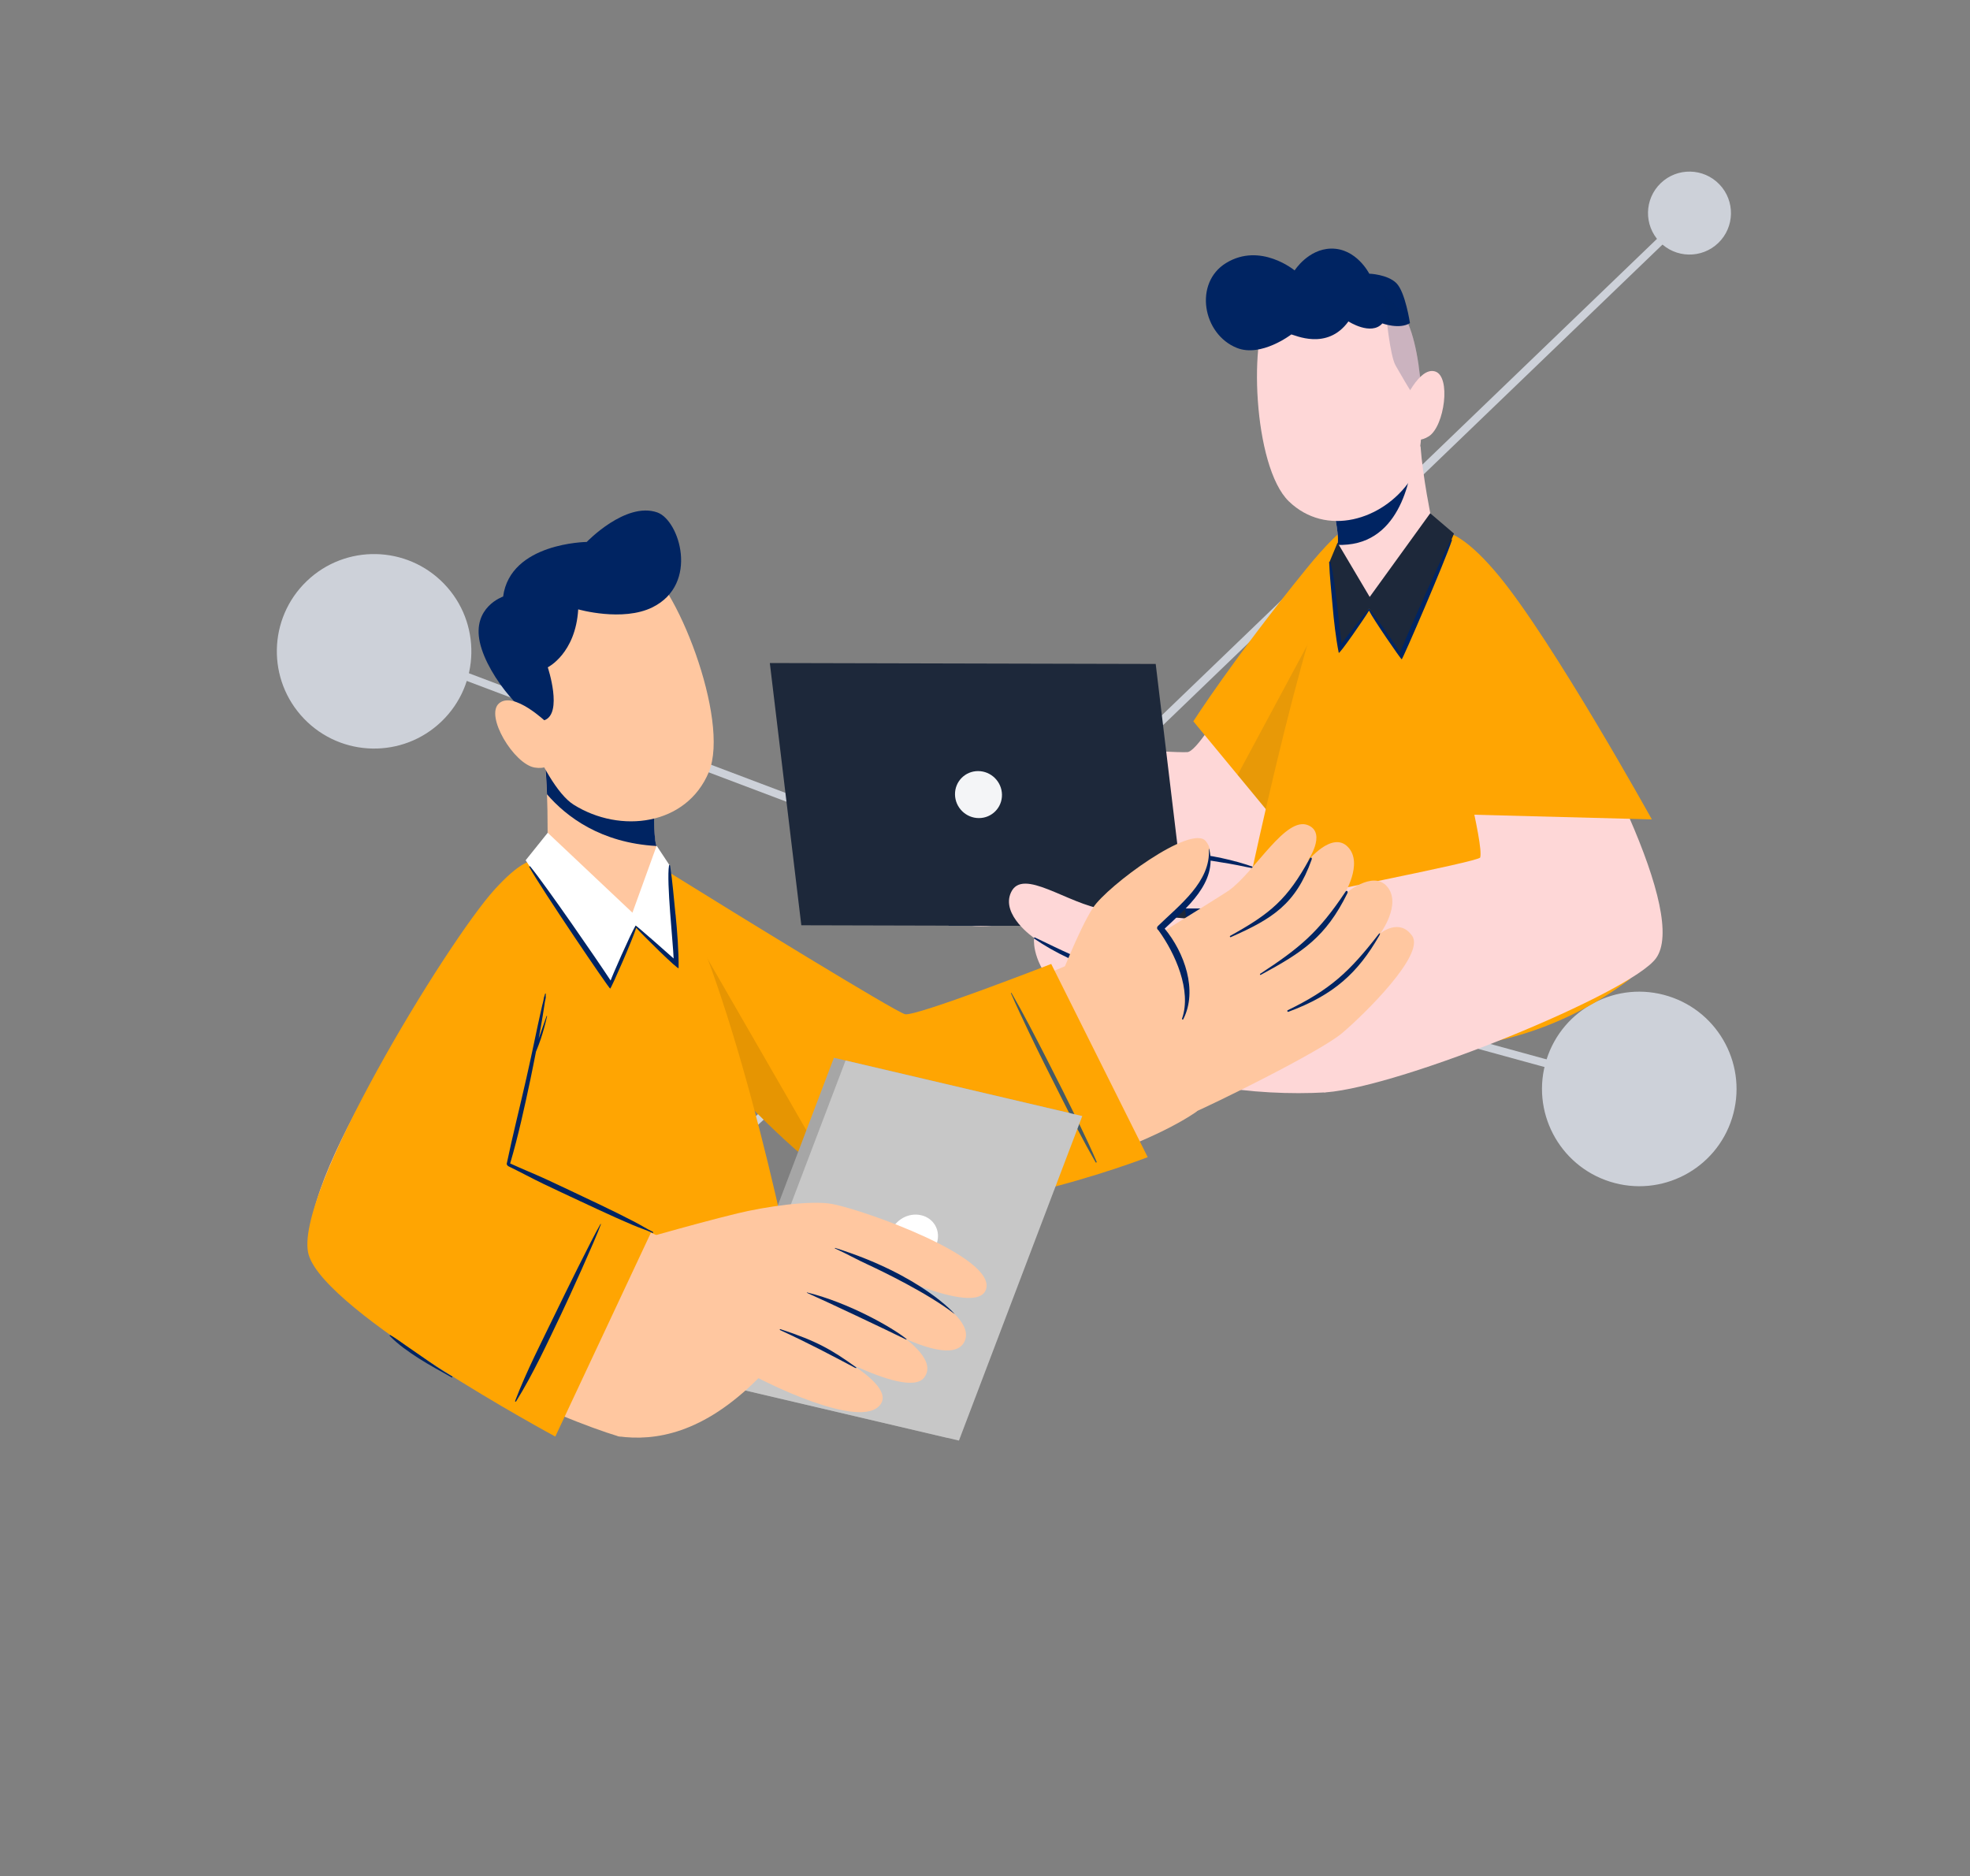 <svg width="737" height="702" viewBox="0 0 737 702" fill="none" xmlns="http://www.w3.org/2000/svg">
<rect x="0" y="0" width="737" height="702" fill="#808080" stroke="none"/>
<g clip-path="url(#clip0_824_132036)">
<path d="M647.98 418.369C654.007 399.202 643.351 378.768 624.18 372.729C605.009 366.691 584.582 377.334 578.556 396.502C572.529 415.67 583.185 436.104 602.356 442.142C621.527 448.181 641.954 437.537 647.98 418.369Z" fill="#CDD1D9"/>
<path d="M165.195 269.922C179.671 255.991 180.106 232.956 166.166 218.472C152.227 203.987 129.192 203.538 114.716 217.469C100.241 231.4 99.806 254.435 113.745 268.92C127.685 283.404 150.72 283.853 165.195 269.922Z" fill="#CDD1D9"/>
<path d="M202.276 493.581C197.364 486.554 187.687 484.836 180.663 489.745C173.639 494.653 171.927 504.329 176.84 511.356C181.752 518.383 191.429 520.101 198.453 515.193C205.477 510.284 207.189 500.608 202.276 493.581Z" fill="#CDD1D9"/>
<path d="M642.822 90.913C648.996 84.971 649.181 75.146 643.236 68.968C637.29 62.789 627.465 62.598 621.291 68.54C615.117 74.482 614.931 84.307 620.877 90.485C626.822 96.663 636.647 96.855 642.822 90.913Z" fill="#CDD1D9"/>
<path d="M196.311 497.021L198.321 499.209L324.624 383.188L322.614 381L196.311 497.021Z" fill="#CDD1D9"/>
<path d="M367.738 338.555L366.955 341.419L612.879 408.854L613.663 405.989L367.738 338.555Z" fill="#CDD1D9"/>
<path d="M153.321 243.55L152.272 246.328L333.389 314.775L334.438 311.996L153.321 243.55Z" fill="#CDD1D9"/>
<path d="M631.026 78.656L392.95 307.772L395.01 309.913L633.086 80.797L631.026 78.656Z" fill="#CDD1D9"/>
</g>
<g clip-path="url(#clip1_824_132036)">
<path d="M518.923 221.874C512.731 239.803 487.253 328.119 470.243 333.075C442.525 341.146 421.382 338.541 399.309 339.088C386.834 339.397 367.475 279.397 378.767 279.087C396.76 278.577 437.626 281.729 444.146 281.419C450.666 281.11 474.978 230.821 497.925 208.974C518.595 189.278 523.294 209.247 518.923 221.874Z" fill="#FED7D7"/>
<path d="M406.448 337.485C405.428 337.867 391.023 343.352 382.3 344.937C375.798 346.121 356.967 349.018 354.946 341.985C353.562 337.193 364.434 334.168 372.083 331.873C376.108 330.67 381.28 327.117 380.406 324.511C378.858 319.975 368.477 323.309 361.557 326.425C348.171 332.474 329.978 343.953 322.93 336.756C320.271 334.023 324.114 329.959 329.504 326.151C320.945 330.36 311.948 333.622 308.871 330.706C307.104 329.048 307.213 327.026 308.525 324.858C305.957 325.404 303.79 325.022 302.424 323.254C300.093 320.248 301.786 316.349 305.064 312.486C304.154 312.304 303.389 311.739 302.843 310.682C298.18 301.663 328.375 280.272 338.191 278.996C367.075 275.188 396.632 279.507 396.632 279.507C406.794 289.491 406.485 337.466 406.466 337.485H406.448Z" fill="#FED7D7"/>
<path d="M367.675 307.256C360.937 307.62 354.144 309.424 348.134 312.558C340.504 316.548 335.186 321.577 328.63 326.515C328.466 326.642 328.648 326.916 328.83 326.788C331.963 324.438 344.82 315.71 348.116 313.779C354.144 310.207 360.7 307.948 367.712 307.365C367.785 307.365 367.766 307.237 367.712 307.256H367.675Z" fill="#002462"/>
<path d="M363.651 294.756C356.039 296.014 348.226 297.289 340.996 300.077C333.074 303.138 326.536 308.786 320.144 314.216C316.301 317.478 312.513 320.812 308.816 324.237C308.67 324.383 308.852 324.656 309.016 324.511C315.536 318.899 322.22 313.469 329.067 308.276C335.514 303.375 342.489 299.84 350.302 297.745C354.709 296.56 359.189 295.722 363.669 294.884C363.76 294.884 363.742 294.738 363.669 294.756H363.651Z" fill="#002462"/>
<path d="M356.822 283.478C349.464 284.207 343.054 284.827 336.297 288.033C327.337 292.279 318.304 300.041 315.135 302.792C311.639 305.835 308.233 309.005 304.882 312.212C304.755 312.34 304.973 312.576 305.119 312.449C312.75 305.452 320.854 298.911 329.322 292.953C333.365 290.11 337.681 287.724 342.416 286.23C347.097 284.754 352.014 284.171 356.84 283.515C356.876 283.515 356.858 283.46 356.84 283.46L356.822 283.478Z" fill="#002462"/>
<path d="M446.44 269.885L491.095 323.982C491.095 323.982 516.937 252.649 522.182 221.072C527.646 188.166 516.737 178.345 488.873 212.618C461.429 246.399 446.44 269.885 446.44 269.885Z" fill="#FFA502"/>
<path opacity="0.1" d="M522.183 221.054C516.938 252.649 491.114 323.982 491.114 323.982L463.013 289.928L516.045 191.19C523.202 191.628 525.224 202.797 522.183 221.036V221.054Z" fill="#1D283A"/>
<path d="M609.835 366.254C588.254 382.744 561.283 392.51 532.035 392.51C505.009 392.51 479.932 384.165 459.262 369.88C468.568 321.669 491.496 218.176 503.862 202.05C507.249 197.623 518.486 196.384 528.029 197.568C530.687 197.896 533.201 198.406 535.386 199.08C535.422 199.099 535.514 199.117 535.641 199.135C537.863 199.864 539.739 200.757 541.032 201.795C560.882 217.647 594.61 316.749 609.817 366.273L609.835 366.254Z" fill="#FFA502"/>
<path d="M564.16 222.075C599.272 279.069 631.233 342.367 619.541 358.529C610.108 371.575 524.568 406.522 496.049 408.709C486.979 409.401 464.524 342.677 479.531 337.284C483.792 335.753 553.342 322.452 553.761 320.831C555.109 315.674 545.748 280.873 537.134 241.225C526.043 190.207 549.318 197.933 564.178 222.057L564.16 222.075Z" fill="#FED7D7"/>
<path d="M445.603 349.091C449.846 347.561 452.359 344.19 444.747 341.657C437.062 339.088 404.882 335.572 407.067 324.421C409.234 313.215 454.017 320.995 467.038 324.111C488.91 329.322 498.671 346.54 498.671 346.54C477.874 347.779 461.975 348.763 445.585 349.073L445.603 349.091Z" fill="#FED7D7"/>
<path d="M421.473 318.59C425.771 318.189 430.105 318.189 434.421 318.335C438.737 318.463 443.053 318.864 447.333 319.392C455.893 320.54 464.434 322.435 472.429 325.714C470.298 325.314 468.24 324.712 466.109 324.366C464.015 323.892 461.902 323.51 459.79 323.127C455.565 322.435 451.34 321.706 447.096 321.196C442.853 320.613 438.592 320.175 434.33 319.72C432.199 319.501 430.05 319.301 427.92 319.137C425.771 318.9 423.64 318.772 421.473 318.59Z" fill="#002462"/>
<path d="M354.933 339.701L354.917 346.333L503.031 346.696L503.047 340.063L354.933 339.701Z" fill="#1D283A"/>
<path d="M354.927 339.689L354.909 346.322L455.601 346.577L450.538 339.926L354.927 339.689Z" fill="#002462"/>
<path d="M444.128 346.559L299.783 346.194L288 248.076L432.363 248.422L444.128 346.559Z" fill="#1D283A"/>
<path d="M374.851 297.327C374.924 302.173 371.045 306.109 366.201 306.091C361.356 306.091 357.35 302.137 357.277 297.272C357.204 292.407 361.083 288.49 365.927 288.508C370.772 288.508 374.778 292.462 374.851 297.327Z" fill="#F4F5F7"/>
<path d="M495.867 408.727C470.407 410.167 433.838 406.413 410.072 389.96C405.41 386.735 404.335 382.544 404.335 382.544C393.554 375.365 393.7 368.114 393.7 368.114C385.705 358.347 386.87 350.95 386.87 350.95C386.87 350.95 374.304 342.386 378.22 333.914C382.591 324.402 399.382 338.305 413.295 340.291C445.166 344.846 492.37 347.051 501.694 347.451L495.867 408.727Z" fill="#FED7D7"/>
<path d="M443.308 368.496C433.947 366.966 424.732 365.709 415.626 362.921C405.647 359.86 396.559 355.25 387.18 350.768C386.889 350.622 386.67 351.023 386.925 351.205C402.623 361.992 424.259 368.442 443.235 368.915C443.69 368.915 443.763 368.569 443.29 368.496H443.308Z" fill="#002462"/>
<path d="M443.363 388.138C434.348 386.152 418.522 382.544 393.827 367.786C393.754 367.731 393.645 367.859 393.718 367.931C408.469 379.647 424.75 386.097 443.272 388.575C443.854 388.648 443.964 388.284 443.363 388.138Z" fill="#002462"/>
<path d="M443.18 398.706C427.974 394.734 418.886 390.306 404.39 382.453C404.317 382.417 404.208 382.544 404.299 382.599C419.851 393.24 426.699 395.335 443.126 399.234C443.69 399.362 443.781 398.852 443.18 398.688V398.706Z" fill="#002462"/>
<path d="M547.879 304.741L617.975 306.582C617.975 306.582 581.17 240.24 560.809 215.533C539.593 189.787 525.024 191.573 532.563 235.102C539.993 277.993 547.861 304.723 547.861 304.723L547.879 304.741Z" fill="#FFA502"/>
<path d="M509.125 226.794C517.921 228.179 531.743 213.875 536.788 202.724C537.134 201.959 535.422 194.307 533.783 184.923C532.818 179.22 531.871 172.843 531.434 166.976L495.266 178.71C495.266 178.71 499.819 190.753 500.529 201.012C500.583 201.868 500.547 202.67 500.456 203.435C500.456 203.544 500.438 203.69 500.438 203.836C500.037 208.482 500.638 225.446 509.125 226.794Z" fill="#FED7D7"/>
<path d="M528.902 167.814C528.411 175.685 525.223 201.704 504.244 203.745C502.878 203.891 501.603 203.927 500.438 203.836C500.438 203.672 500.456 203.563 500.456 203.435C500.565 202.652 500.583 201.85 500.529 200.994C499.818 190.754 495.284 178.692 495.284 178.692L528.902 167.796V167.814Z" fill="#002462"/>
<path d="M525.734 119.038C532.654 130.863 534.694 169.308 527.591 179.676C517.283 194.708 496.031 200.976 482.172 187.584C468.731 174.592 466.965 124.449 475.306 114.574C487.599 100.034 515.517 101.564 525.752 119.038H525.734Z" fill="#FED7D7"/>
<path d="M527.482 120.896C527.482 120.896 525.752 109.253 522.401 105.937C519.05 102.62 512.257 102.402 512.257 102.402C512.257 102.402 507.449 92.836 497.943 93.018C489.402 93.182 484.339 101.181 484.339 101.181C484.339 101.181 471.554 90.558 458.715 98.393C446.532 105.827 449.883 125.086 462.776 130.188C471.827 133.778 483.082 125.141 483.082 125.141C484.23 125.214 496.431 131.354 504.463 120.258C504.463 120.258 512.949 125.761 517.156 121.005C517.156 121.005 523.53 123.356 527.482 120.896Z" fill="#002462"/>
<path opacity="0.2" d="M531.998 151.634C529.613 150.213 524.477 140.757 522.146 136.821C520.033 133.25 518.504 118.127 517.866 110.602C521.017 112.788 523.712 115.612 525.734 119.056C529.358 125.233 531.652 138.716 531.998 151.634Z" fill="#002462"/>
<path d="M525.023 150.941C525.023 150.941 530.797 137.167 536.861 138.97C542.944 140.774 540.412 159.487 534.548 163.24C528.684 166.994 525.115 161.637 525.115 161.637L525.023 150.941Z" fill="#FED7D7"/>
<path d="M500.383 203.034L512.421 223.35L535.058 192.047L543.964 199.645C543.964 199.645 524.332 246.891 523.876 244.96L512.203 227.741L501.349 242.591L497.488 210.012L500.402 203.034H500.383Z" fill="#1D283A"/>
<path d="M498.526 226.593C498.07 221.2 497.451 215.77 497.251 210.34C497.251 210.14 497.524 210.012 497.615 210.231C499.473 215.242 501.112 235.904 501.858 240.805C501.858 240.787 501.895 240.769 501.913 240.732C502.368 240.094 512.075 227.577 512.203 227.723C514.57 230.383 523.13 242.919 523.749 244.085C526.845 236.578 538.937 209.174 542.853 201.94C542.962 201.74 543.272 201.849 543.199 202.086C540.649 209.903 524.732 246.745 524.404 246.69C524.204 246.891 513.605 231.458 512.166 228.47C510.6 231.112 501.003 245.032 500.839 244.249C499.764 238.928 498.981 232.004 498.526 226.593Z" fill="#002462"/>
</g>
<g clip-path="url(#clip2_824_132036)">
<path d="M227.208 346.934C239.189 364.651 301.808 449.472 335.574 448.198C376.491 446.656 426.45 430.296 447.268 416.197C458.921 408.305 418.579 351.723 407.214 357.498C389.294 366.624 347.637 379.798 340.424 381.381C333.231 382.963 281.011 343.954 249.609 326.854C221.331 311.439 218.762 334.438 227.208 346.934Z" fill="#FFC7A0"/>
<path d="M445.275 416.834C453.002 413.607 493.775 393.609 502.16 386.498C510.524 379.387 533.131 357.19 528.342 350.222C523.554 343.255 516.402 349.236 516.402 349.236C516.402 349.236 524.458 338.343 518.991 331.766C513.525 325.189 502.736 334.849 502.736 334.849C502.736 334.849 510.196 323.051 504.277 316.906C498.358 310.74 489.131 322.27 489.131 322.27C489.131 322.27 496.468 311.809 489.439 308.788C481.013 305.15 469.669 325.949 459.846 333.102C457.606 334.725 412.25 362.821 412.25 362.821L445.275 416.834Z" fill="#FFC7A0"/>
<path d="M489.932 321.304C481.568 336.595 475.259 341.816 460.257 350.14C459.969 350.304 460.133 350.777 460.462 350.633C475.896 343.809 484.733 338.383 490.693 321.653C490.981 320.831 490.323 320.564 489.932 321.284V321.304Z" fill="#002462"/>
<path d="M503.373 333.636C493.303 348.742 486.501 354.497 471.437 364.362C471.231 364.506 471.437 364.876 471.663 364.753C487.261 356.306 495.954 350.674 504.051 334.252C504.421 333.513 503.825 332.937 503.373 333.615V333.636Z" fill="#002462"/>
<path d="M515.621 349.708C504.812 363.643 497.639 370.261 481.774 377.968C481.404 378.153 481.63 378.708 482.02 378.564C498.955 372.275 507.956 364.095 515.991 350.078C516.546 349.133 516.279 348.824 515.601 349.708H515.621Z" fill="#002462"/>
<path d="M395.747 368.205C395.747 368.205 403.536 347.817 408.941 339.596C414.346 331.395 445.707 308.212 451.091 314.706C458.058 323.092 442.583 340.027 433.91 347.344C433.91 347.344 450.022 366.726 441.555 381.277C433.088 395.828 395.747 368.185 395.747 368.185V368.205Z" fill="#FFC7A0"/>
<path d="M452.242 317.666C453.064 329.895 441.083 338.754 433.212 346.461C432.616 347.057 432.883 347.735 433.417 348.105C439.623 356.676 445.892 370.569 442.213 381.133C442.11 381.442 442.521 381.647 442.686 381.339C448.173 370.569 443.117 356.408 435.719 347.447C443.919 339.658 455.551 330.245 452.365 317.646C452.365 317.584 452.242 317.584 452.242 317.646V317.666Z" fill="#002462"/>
<path d="M393.281 360.684L429.369 432.968C429.369 432.968 350.309 463.571 319.523 446.368C288.738 429.166 241.162 370.076 231.257 356.594C209.575 327.1 226.592 311.624 250.76 326.669C274.928 341.713 334.731 378.441 338.574 379.469C342.417 380.496 393.281 360.663 393.281 360.663V360.684Z" fill="#FFA502"/>
<path opacity="0.1" d="M312.721 442.073C282.182 421.006 240.463 369.11 231.257 356.573C211.589 329.793 223.756 314.584 244.286 323.298L312.721 442.073Z" fill="black"/>
<path d="M409.886 434.9C405.303 426.946 401.131 418.745 397.001 410.545C392.849 402.324 388.698 394.123 384.752 385.82C382.533 381.113 380.272 376.427 378.217 371.659C378.155 371.535 378.361 371.412 378.422 371.535C383.005 379.469 387.198 387.649 391.39 395.829C395.583 404.009 399.693 412.251 403.741 420.513C406.022 425.178 408.221 429.905 410.277 434.674C410.379 434.9 410.009 435.146 409.886 434.92V434.9Z" fill="#455A64"/>
<path d="M298.685 487.228C276.305 501.389 249.753 509.589 221.29 509.589C187.422 509.589 156.287 497.977 131.605 478.493C139.517 437.305 158.979 367.015 199.3 320.709C210.562 307.761 241.245 311.563 244.8 316.742C268.865 351.703 290.218 442.916 298.664 487.207L298.685 487.228Z" fill="#FFA502"/>
<path d="M265.844 517.215L354.399 537.993L400.556 416.547L311.981 395.768L265.844 517.215Z" fill="#A6A6A6"/>
<path d="M270.201 518.222L358.755 539.001L404.892 417.575L316.338 396.796L270.201 518.222Z" fill="#C7C7C7"/>
<path d="M350.473 465.154C348.932 469.82 343.835 472.697 339.088 471.567C334.341 470.457 331.71 465.771 333.252 461.105C334.793 456.44 339.89 453.563 344.637 454.693C349.405 455.803 352.015 460.489 350.473 465.154Z" fill="white"/>
<path d="M183.353 337.336C157.746 372.995 102.649 454.446 118.905 473.252C145.642 504.184 210.871 531.272 231.319 537.397C240.135 540.048 271.722 475.924 263.399 470.662C253.411 464.332 189.497 439.216 189.189 436.133C188.84 432.742 200.821 388.883 204.746 354.251C209.617 311.296 194.06 322.456 183.373 337.316L183.353 337.336Z" fill="#FFC7A0"/>
<path d="M231.278 466.182C231.278 466.182 258.158 458.289 275.976 453.973C285.923 451.548 303.329 448.938 311.447 450.5C323.593 452.843 372.853 470.395 368.867 482.439C365.25 493.332 324.826 472.882 324.826 472.882C324.826 472.882 367.428 489.92 360.667 502.252C353.885 514.563 311.303 485.378 311.303 485.378C311.303 485.378 354.686 503.875 345.706 515.467C338.903 524.243 298.849 499.97 298.849 499.97C298.849 499.97 336.026 516.125 329.429 525.435C322.134 535.732 283.744 515.652 283.744 515.652C262.988 536.513 244.965 539.288 231.339 537.418C228.174 536.986 231.298 466.182 231.298 466.182H231.278Z" fill="#FFC7A0"/>
<path d="M312.454 466.922C344.801 477.075 357.543 491.975 357.132 491.647C347.226 483.919 329.819 475.533 324.928 473.272C320.037 471.012 317.263 469.367 312.372 467.107C312.248 467.045 312.351 466.88 312.474 466.922H312.454Z" fill="#002462"/>
<path d="M301.973 483.59C317.591 487.413 333.888 496.764 338.985 500.875C339.396 501.203 339.17 501.286 338.677 501.06C332.532 497.997 308.159 486.467 301.89 483.734C301.788 483.692 301.87 483.569 301.973 483.59Z" fill="#002462"/>
<path d="M291.965 497.319C305.672 501.779 311.365 505.17 320.222 511.542C320.654 511.85 320.284 511.994 319.791 511.727C310.481 506.815 303.226 502.91 291.821 497.648C291.636 497.566 291.738 497.237 291.944 497.299L291.965 497.319Z" fill="#002462"/>
<path d="M243.731 460.756L207.747 537.5C207.747 537.5 121.967 491.277 115.493 469.532C109.02 447.787 167.343 352.258 185.079 332.774C202.794 313.289 208.548 321.264 208.055 343.502C207.562 365.74 190.073 435.044 190.504 436.339C190.936 437.634 243.752 460.735 243.752 460.735L243.731 460.756Z" fill="#FFA502"/>
<path d="M196.875 403.619C198.047 398.419 199.177 393.219 200.266 387.999C200.841 385.286 201.396 382.573 202.013 379.881C202.301 378.627 202.568 377.394 202.855 376.14C202.999 375.523 203.205 374.907 203.308 374.29C203.678 372.009 203.349 374.023 203.924 371.824C203.965 371.68 204.191 371.721 204.191 371.865C204.047 373.304 204.335 372.728 204.068 373.818C203.862 374.64 203.76 375.441 203.636 376.284C203.451 377.538 203.246 378.791 203.04 380.066C202.629 382.635 202.157 385.204 201.684 387.773C201.622 388.102 201.54 388.451 201.479 388.78C201.52 388.677 201.54 388.595 201.561 388.492C202.506 385.718 203.493 382.943 204.479 380.168C204.52 380.045 204.705 380.107 204.664 380.23C204.006 383.107 203.246 385.923 202.321 388.718C201.787 390.342 201.15 391.925 200.513 393.487C199.834 396.919 199.177 400.331 198.458 403.742C196.217 414.307 193.916 424.953 190.854 435.311C195.334 437.367 199.937 439.217 204.417 441.272C208.918 443.348 213.398 445.485 217.858 447.602C222.338 449.719 226.818 451.836 231.236 454.035C233.353 455.083 235.449 456.173 237.546 457.241C239.827 458.413 242.005 459.831 244.307 460.941C244.533 461.064 244.307 461.393 244.101 461.29C241.697 460.18 239.128 459.379 236.703 458.331C234.566 457.406 232.428 456.501 230.291 455.535C225.77 453.501 221.269 451.404 216.789 449.308C212.309 447.212 207.808 445.115 203.349 442.978C198.889 440.84 194.553 438.456 190.114 436.319C189.949 436.236 189.867 436.113 189.826 435.99C189.662 435.866 189.518 435.661 189.58 435.394C191.799 424.747 194.491 414.204 196.875 403.599V403.619Z" fill="#002462"/>
<path d="M207.973 491.03C210.644 485.481 221.516 463.304 224.64 458.002C224.681 457.92 224.845 457.961 224.804 458.063C222.811 463.695 212.72 485.892 210.049 491.462C204.726 502.581 199.588 513.864 193.073 524.346C192.95 524.531 192.621 524.428 192.703 524.202C197.04 512.816 202.691 501.985 207.973 491.03Z" fill="#002462"/>
<path d="M146.032 499.539C148.005 500.669 149.855 502.047 151.704 503.341C153.636 504.698 155.588 506.013 157.52 507.37C161.322 510.021 165.145 512.755 169.173 515.015C169.399 515.139 169.173 515.488 168.967 515.365C164.877 513.001 160.706 510.843 156.719 508.274C152.937 505.828 148.93 503.095 145.806 499.827C145.662 499.683 145.847 499.457 146.012 499.56L146.032 499.539Z" fill="#002462"/>
<path d="M240.998 344.611C231.545 348.003 213.193 335.054 205.24 323.771C204.705 322.99 204.973 314.152 204.808 303.403C204.685 296.888 204.377 289.612 203.637 283.015L246.218 288.379C246.218 288.379 243.711 302.684 245.088 314.193C245.211 315.159 245.417 316.043 245.684 316.865C245.705 316.988 245.766 317.132 245.787 317.317C247.205 322.373 250.123 341.302 240.998 344.591V344.611Z" fill="#FFC7A0"/>
<path d="M245.088 314.214C245.191 315.056 245.376 315.817 245.581 316.536C224.722 315.365 211.898 305.582 204.644 297.196C204.479 292.489 204.171 287.598 203.657 283.035L246.218 288.399C246.218 288.399 243.732 302.725 245.109 314.214H245.088Z" fill="#002462"/>
<path d="M189.292 237.511C187.442 252.864 202.589 293.538 214.611 301.081C232.038 312.015 256.843 308.932 265.187 288.852C273.263 269.368 252.569 216.691 239.498 210.237C220.242 200.721 192.025 214.862 189.292 237.531V237.511Z" fill="#FFC7A0"/>
<path d="M203.637 269.491C210.686 266.984 204.931 249.678 204.931 249.678C204.931 249.678 215.31 244.56 216.317 227.995C216.317 227.995 232.942 232.763 244.122 227.214C261.652 218.5 254.213 194.617 245.869 191.719C234.052 187.609 219.502 202.777 219.502 202.777C219.502 202.777 190.915 203.044 188.223 223.206C188.223 223.206 176.571 227.132 179.53 240.388C182.49 253.645 198.396 271.341 203.657 269.491H203.637Z" fill="#002462"/>
<path d="M204.376 270.19C204.376 270.19 192.21 258.516 186.743 263.12C181.256 267.724 192.292 285.933 200.04 287.187C207.788 288.441 209.082 281.289 209.082 281.289L204.376 270.17V270.19Z" fill="#FFC7A0"/>
<path d="M245.663 316.433L236.6 341.487L204.91 311.583L196.649 321.88C196.649 321.88 228.38 370.097 228.482 367.857L237.792 346.317L252.959 360.478L250.369 323.565L245.663 316.433Z" fill="white"/>
<path d="M252.712 342.166C252.075 336.082 251.623 329.937 250.698 323.894C250.657 323.689 250.328 323.586 250.287 323.853C249.28 329.793 251.828 353.038 252.013 358.628C251.993 358.628 251.972 358.587 251.952 358.567C251.315 357.95 237.915 346.132 237.792 346.317C235.716 349.77 228.893 365.452 228.441 366.87C223.427 359.204 204.253 331.396 198.375 324.202C198.211 323.997 197.882 324.202 198.026 324.429C202.506 332.547 227.907 370.015 228.277 369.891C228.544 370.076 237.032 350.736 237.997 347.119C240.279 349.729 253.863 363.129 253.883 362.225C253.945 356.1 253.349 348.27 252.733 342.166H252.712Z" fill="#002462"/>
</g>
<defs>
<clipPath id="clip0_824_132036">
<rect width="643" height="519" fill="white" transform="translate(0 327.868) rotate(-43.901)"/>
</clipPath>
<clipPath id="clip1_824_132036">
<rect width="334" height="316" fill="white" transform="translate(288 93)"/>
</clipPath>
<clipPath id="clip2_824_132036">
<rect width="414" height="348" fill="white" transform="translate(115 191)"/>
</clipPath>
</defs>
</svg>
